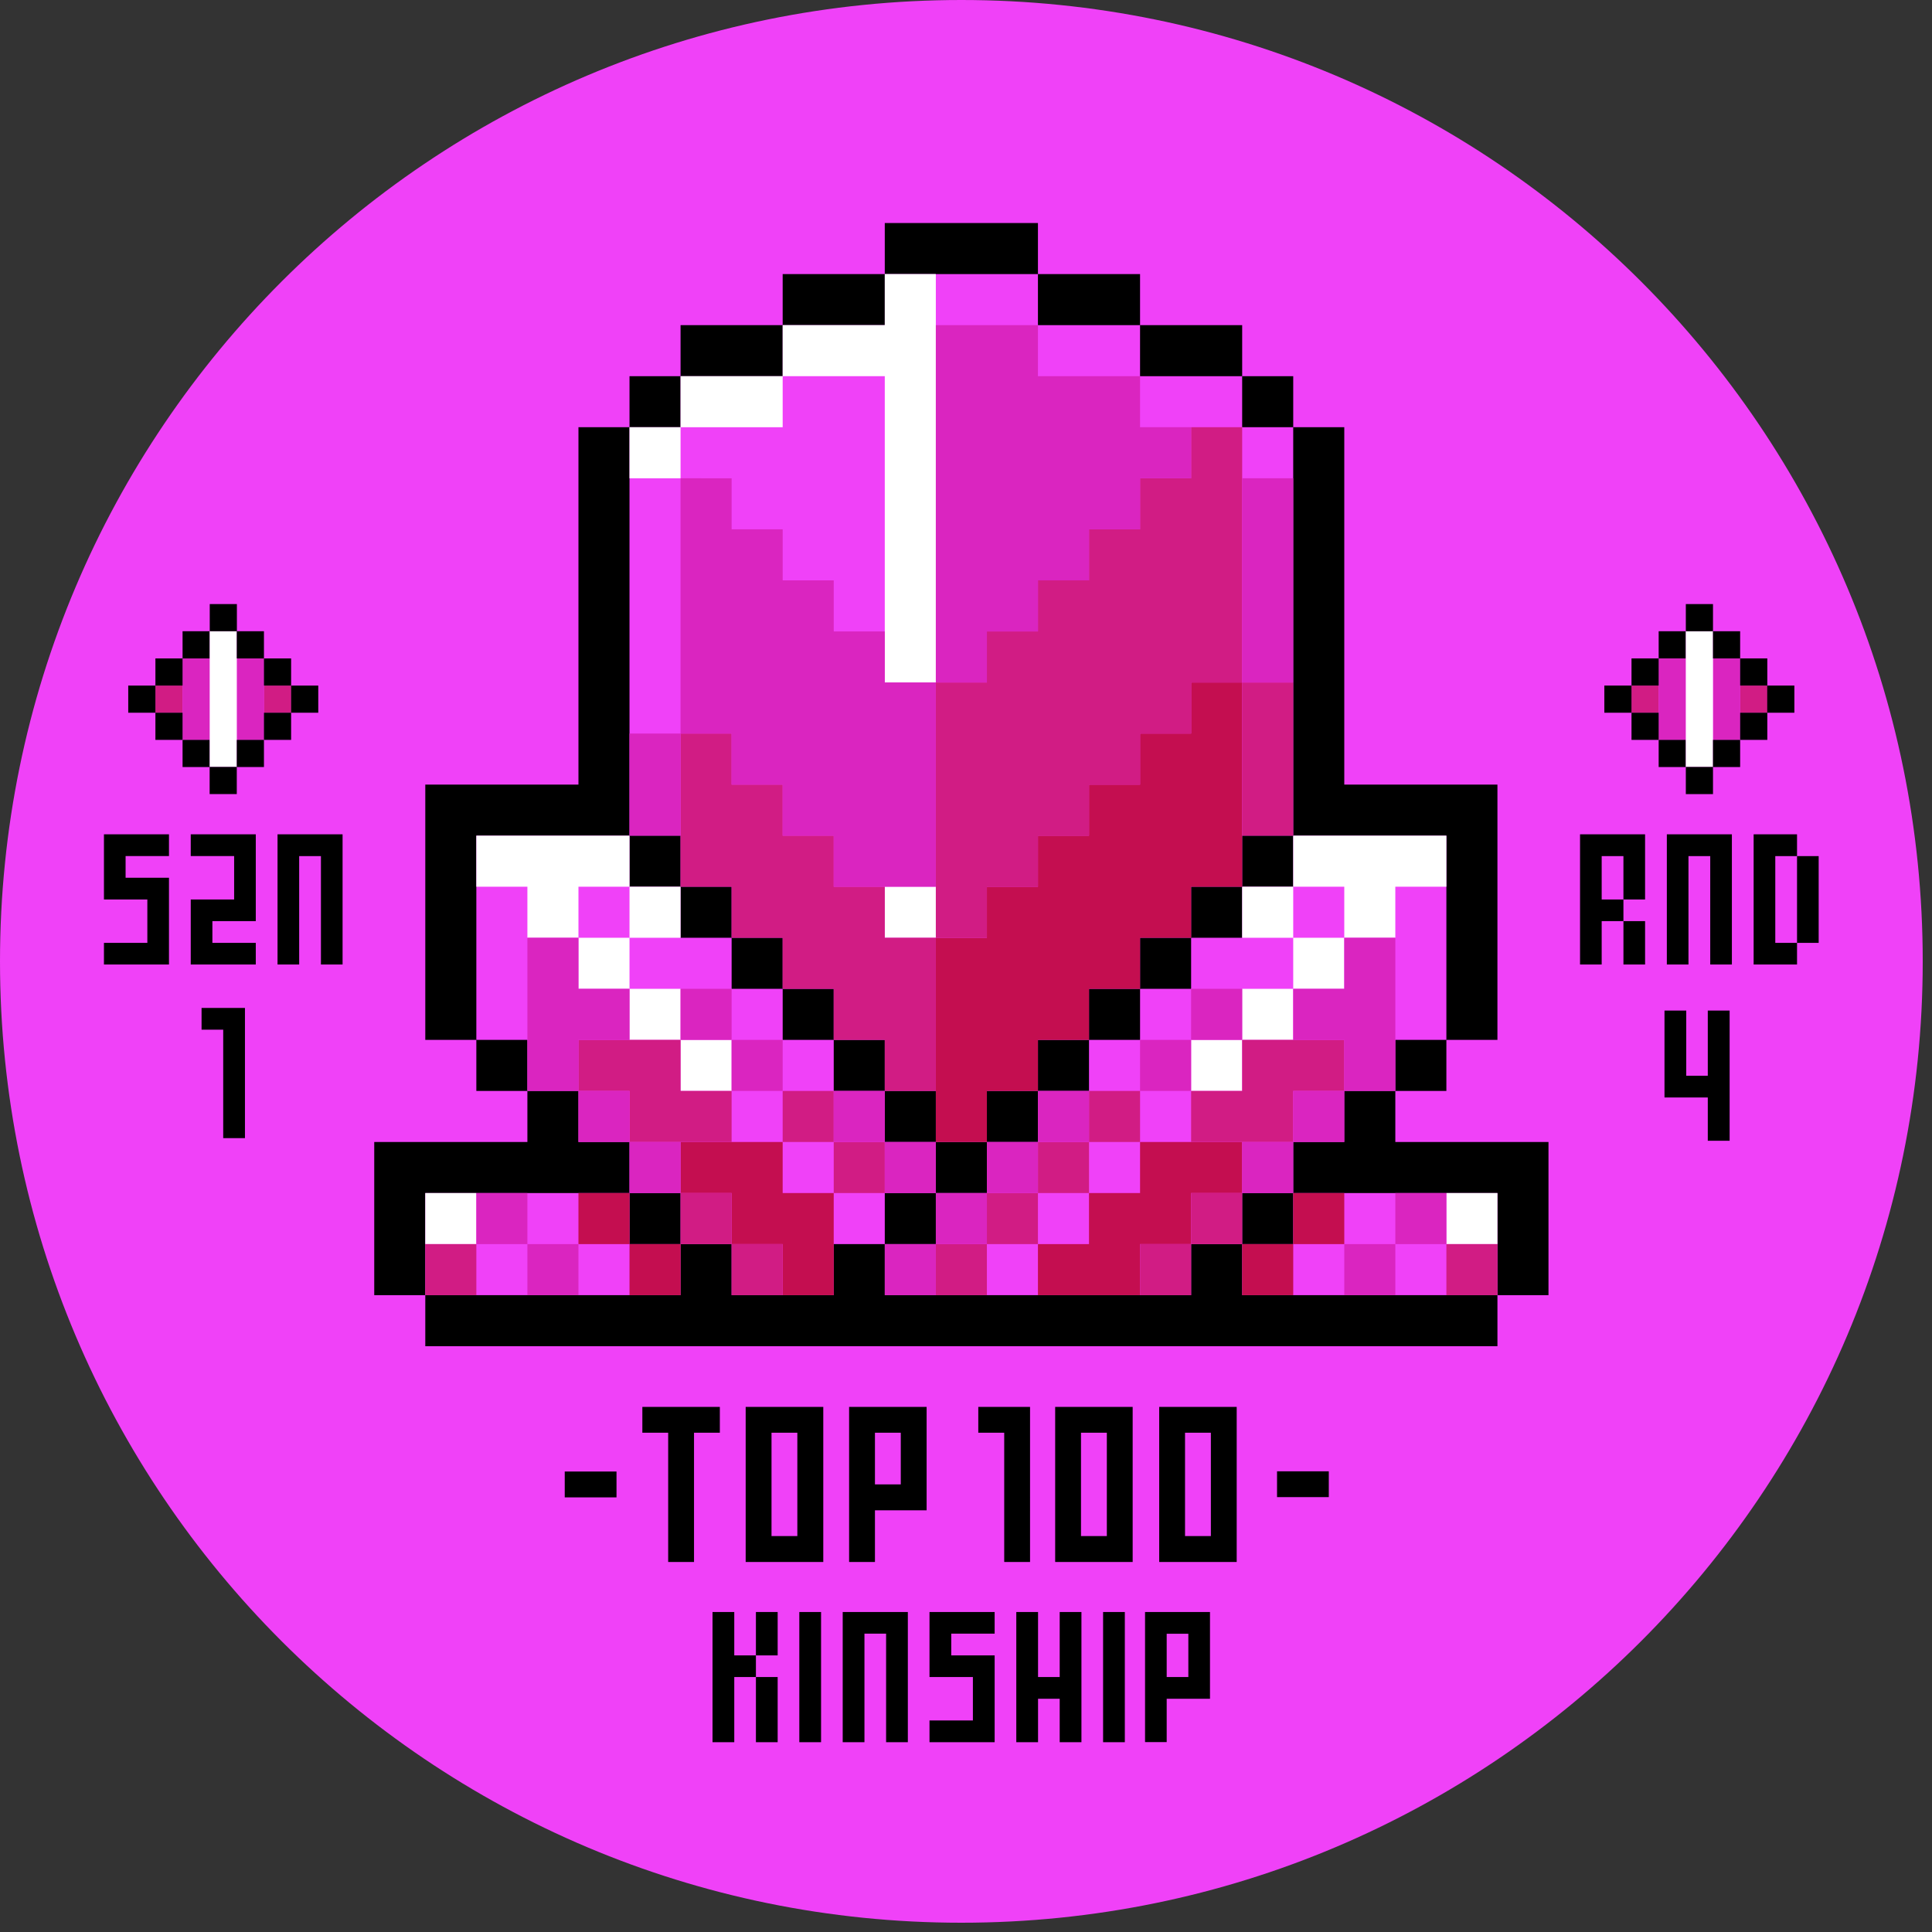 <svg width="195" height="195" fill="none" xmlns="http://www.w3.org/2000/svg">
    <rect width="100%" height="100%" fill="#333333" stroke="none"/>
    <path d="M97.032 194.064c53.589 0 97.032-43.443 97.032-97.032C194.064 43.442 150.621 0 97.032 0 43.442 0 0 43.443 0 97.032s43.443 97.032 97.032 97.032z" fill="#F041F8"/>
    <path d="M101.357 147.215v10.44h2.608V142H98.74v2.607h2.617v2.608zM67.44 142h-2.607v2.607h2.607v13.048h2.608v-13.048h2.607V142H67.44zM57 148.524v2.607h5.225v-2.607H57zm74.5-.024h-2.607v2.607h5.225V148.5H131.5zm-19.785 9.155h2.607V142H106.5v15.655h5.215zm-2.608-5.225v-7.823h2.608v10.43h-2.608v-2.607zm-28.62 5.225h2.608V142h-7.833v15.655h5.226zm-2.617-5.225v-7.823h2.607v10.43H77.87v-2.607zM88.31 142h-2.608v15.655h2.608v-5.215h5.215V142H88.31zm2.607 5.215v2.607H88.31v-5.215h2.607v2.608zm31.298 10.44h2.607V142H117v15.655h5.215zm-2.608-5.225v-7.823h2.608v10.43h-2.608v-2.607zm-99.263-50.699v2.196h2.185v10.945h2.195v-13.141h-4.38zm-7.668-17.52h-2.184v6.575h4.38v4.38h-4.38v2.185h6.564v-8.76h-4.379v-2.185h4.379v-2.195h-4.379zm8.76 0h-2.184v2.195h4.38v4.38h-4.38v6.565h6.565v-2.185h-4.38v-2.195h4.38v-8.76h-4.38zm10.956 0h-4.38v13.14h2.185V86.406h2.195v10.945h2.185v-13.14h-2.185zm129.269 0h-2.185v13.14h2.185v-4.38h2.195v-2.185h-2.195v-4.38h2.195v4.38h2.185v-6.575h-4.38z" fill="#000"/>
    <path d="M163.857 97.351h2.184v-4.38h-2.184v4.38zm17.52-10.945v8.76h2.185v-8.76h-2.185zm-2.195 6.565v-6.565h2.195v-2.195h-4.38v13.14h4.38v-2.184h-2.195V92.97zm-8.761-8.76h-2.184v13.14h2.184V86.406h2.196v10.945h2.185v-13.14h-4.381zM18.427 63.712h2.742v2.742h-2.742v-2.742z" fill="#000"/>
    <path d="M15.686 69.195h2.741v2.742h-2.741v-2.742zm10.955 0h2.742v2.742H26.64v-2.742z" fill="#D11C84"/>
    <path d="M18.427 69.195v5.483h2.742v-8.224h-2.742v2.741zm5.473-2.741v8.224h2.741v-8.224H23.9z" fill="#DA25C0"/>
    <path d="M18.427 74.678h2.742v2.741h-2.742v-2.741z" fill="#000"/>
    <path d="M21.169 63.712V77.41h2.73V63.712h-2.73z" fill="#fff"/>
    <path d="M23.9 74.678h2.741v2.741H23.9v-2.741zm0-10.966h2.741v2.742H23.9v-2.742zm-2.731-2.742h2.741v2.742h-2.74v-2.741zm-.01 16.439h2.74v2.741h-2.74v-2.74zm5.482-10.955h2.742v2.741H26.64v-2.741zm-10.955 0h2.741v2.741h-2.741v-2.741zm13.697 2.741h2.741v2.742h-2.741v-2.742zm-16.439 0h2.742v2.742h-2.742v-2.742z" fill="#000"/>
    <path d="M26.641 71.936h2.742v2.742H26.64v-2.742zm-10.955 0h2.741v2.742h-2.741v-2.742zm151.726-8.224h2.742v2.742h-2.742v-2.742z" fill="#000"/>
    <path d="M164.671 69.195h2.741v2.742h-2.741v-2.742zm10.965 0h2.742v2.742h-2.742v-2.742z" fill="#D11C84"/>
    <path d="M167.412 69.195v5.483h2.742v-8.224h-2.742v2.741zm5.483-2.741v8.224h2.741v-8.224h-2.741z" fill="#DA25C0"/>
    <path d="M167.412 74.678h2.742v2.741h-2.742v-2.741z" fill="#000"/>
    <path d="M170.154 63.712V77.41h2.741V63.712h-2.741z" fill="#fff"/>
    <path d="M172.895 74.678h2.741v2.741h-2.741v-2.741zm0-10.966h2.741v2.742h-2.741v-2.742zm-2.741-2.742h2.741v2.742h-2.741v-2.741zm0 16.439h2.741v2.741h-2.741v-2.74zm5.482-10.955h2.742v2.741h-2.742v-2.741zm-10.965 0h2.741v2.741h-2.741v-2.741zm13.696 2.741h2.742v2.742h-2.742v-2.742zm-16.438 0h2.742v2.742h-2.742v-2.742z" fill="#000"/>
    <path d="M175.636 71.936h2.742v2.742h-2.742v-2.742zm-10.965 0h2.741v2.742h-2.741v-2.742zm-88.375 92.951v2.195h2.195v-4.38h-2.195v2.185z" fill="#000"/>
    <path d="M74.111 164.887v-2.185h-2.195v13.141h2.195v-6.576h2.185v-2.185h-2.185v-2.195zm2.185 8.76v2.196h2.195v-6.576h-2.195v4.38zm4.38-8.76v10.956h2.195v-13.141h-2.195v2.185zm6.575-2.185h-2.195v13.141h2.195v-10.956h2.185v10.956h2.195v-13.141h-4.38zm8.76 0h-2.195v6.565h4.38v4.38h-4.38v2.196h6.576v-8.761h-4.38v-2.195h4.379v-2.185h-4.379zm21.746 0h-2.185v13.13h2.185v-4.37h4.37v-8.76h-4.37zm2.185 4.38v2.185h-2.185v-4.37h2.185v2.185zm-12.985-2.195v4.38h-2.185v-6.565h-2.196v13.141h2.196v-4.381h2.185v4.381h2.195v-13.141h-2.195v2.185zm4.38 0v10.956h2.195v-13.141h-2.195v2.185zm39.802-49.624h-10.306v-5.153h5.153v-5.153h5.153V79.192H135.68V43.121h-5.153v-5.153h-5.153v-5.153h-10.307v-5.153h-10.306v-5.153H89.302v5.153H78.996v5.153H68.69v5.153h-5.153v5.153h-5.153v36.071H42.925v25.765h5.153v5.153h5.153v5.153H37.772v15.459h5.153v5.154h108.214v-5.154h5.153v-15.459h-5.153z" fill="#000"/>
    <path d="M68.69 89.498h5.153v5.153h5.153v5.153h5.153v5.153h5.153v5.153h5.153v5.153h5.153v-5.153h5.153v-5.153h5.153v-5.153h5.153v-5.153h5.154v-5.153h5.153v-5.153h5.153V43.121h-5.153v-5.153h-10.307v-5.153h-10.306v-5.153H89.302v5.153H78.996v5.153H68.69v5.153h-5.153v41.224h5.153v5.153zm-5.153 30.918H42.925v10.307H68.69v-5.154h-5.153v-5.153z" fill="#F041F8"/>
    <path d="M145.986 120.416h-15.459v5.153h-5.153v5.153h25.765v-10.306h-5.153zm-51.53 0v-5.153h-5.154v-5.153H84.15v-5.153h-5.153v-5.153h-5.153v-5.153H68.69v-5.153h-5.153v-5.153H48.078v20.612h5.153v5.153h5.153v5.153h5.153v5.153h5.153v5.153h5.153v5.153H84.15v-5.153h5.153v-5.153h5.153z" fill="#F041F8"/>
    <path d="M130.527 120.416v-5.153h5.153v-5.153h5.153v-5.153h5.153V84.345h-15.459v5.153h-5.153v5.153h-5.153v5.153h-5.153v5.153h-5.154v5.153h-5.153v5.153h-5.153v5.153h-5.153v5.153h-5.153v5.153h30.919v-5.153h5.153v-5.153h5.153z" fill="#F041F8"/>
    <path d="M89.302 32.815H78.996v5.153h10.306v30.918h5.153V27.662h-5.153v5.153zm0 56.683h5.153v5.153h-5.153v-5.153zM68.69 37.968v5.153h10.306v-5.153H68.69zm-5.153 5.152h5.153v5.154h-5.153V43.12zm-20.612 77.296h5.153v5.153h-5.153v-5.153zm103.061 0h5.153v5.153h-5.153v-5.153zM63.537 89.498v-5.153H48.078v5.153h5.153v5.153h5.153v-5.153h5.153z" fill="#fff"/>
    <path d="M58.384 94.651h5.153v5.153h-5.153v-5.153zm5.153-5.153h5.153v5.153h-5.153v-5.153zm0 10.306h5.153v5.153h-5.153v-5.153zm5.153 5.153h5.153v5.153H68.69v-5.153zm77.296-20.612h-15.459v5.153h5.153v5.153h5.153v-5.153h5.153v-5.153z" fill="#fff"/>
    <path d="M130.527 94.651h5.153v5.153h-5.153v-5.153zm-5.153-5.153h5.153v5.153h-5.153v-5.153zm0 10.306h5.153v5.153h-5.153v-5.153zm-5.153 5.153h5.153v5.153h-5.153v-5.153z" fill="#fff"/>
    <path d="M104.761 104.957h5.153v-5.153h5.153v-5.153h5.154v-5.153h5.153V68.886h-5.153v5.153h-5.154v5.153h-5.153v5.153h-5.153v5.153h-5.153v5.153h-5.153v20.612h5.153v-5.153h5.153v-5.153zm-46.377 15.459h5.153v5.153h-5.153v-5.153zm5.153 5.153h5.153v5.153h-5.153v-5.153zm66.99-5.153h5.153v5.153h-5.153v-5.153zm-5.153 5.154h5.153v5.153h-5.153v-5.153zm-46.378-10.307H68.69v5.153h5.153v5.154h5.153v5.153h5.153v-10.307h-5.153v-5.153zm46.378 0h-10.306v5.153h-5.154v5.154h-5.153v5.153h10.307v-5.153h5.153v-5.154h5.153v-5.153z" fill="#C40E50"/>
    <path d="M125.374 79.192v5.153h5.153V68.886h-5.153v10.306z" fill="#D11C84"/>
    <path d="M99.608 89.498h5.153v-5.153h5.154v-5.153h5.153v-5.153h5.153v-5.153h5.153V43.121h-5.153v5.153h-5.153v5.153h-5.153v5.153h-5.154v5.153h-5.153v5.153h-5.153v25.765h5.153v-5.153zm-5.153 20.612V94.651h-5.153v-5.153H84.15v-5.153h-5.153v-5.153h-5.153V74.04H68.69v15.459h5.153v5.153h5.153v5.153h5.153v5.153h5.153v5.153h5.153zm-51.53 15.46h5.153v5.153h-5.153v-5.153zm103.061 0h5.153v5.153h-5.153v-5.153zM68.69 115.263h5.153v-5.153H68.69v-5.153H58.384v5.153h5.153v5.153h5.153zm0 5.153h5.153v5.154H68.69v-5.154zm10.306-10.306h5.153v5.153h-5.153v-5.153zm-5.153 15.459h5.153v5.153h-5.153v-5.153zm10.306-10.306h5.153v5.153H84.15v-5.153zm41.225-10.306v5.153h-5.153v5.153h10.306v-5.153h5.153v-5.153h-10.306zm-5.153 15.459h5.153v5.153h-5.153v-5.153z" fill="#D11C84"/>
    <path d="M109.915 110.11h5.153v5.153h-5.153v-5.153zm5.153 15.459h5.153v5.154h-5.153v-5.154zm-10.307-10.306h5.154v5.153h-5.154v-5.153zm-5.153 5.153h5.153v5.153h-5.153v-5.153zm-5.153 5.153h5.153v5.154h-5.153v-5.154z" fill="#D11C84"/>
    <path d="M130.527 63.733V48.274h-5.153v20.612h5.153v-5.153zm-15.46-15.46h5.153v-5.152h-5.153v-5.153h-10.306v-5.153H94.455v36.071h5.153v-5.153h5.153V58.58h5.153v-5.153h5.153v-5.153z" fill="#DA25C0"/>
    <path d="M89.302 63.733H84.15V58.58h-5.153v-5.153h-5.153v-5.153H68.69v25.765h5.153v5.153h5.153v5.153h5.153v5.153h10.306V68.886h-5.153v-5.153zM63.537 79.192v5.153h5.153V74.039h-5.153v5.153zm-15.46 41.224h5.154v5.153h-5.153v-5.153zm5.153 5.153h5.154v5.153H53.23v-5.153zm87.603-5.153h5.153v5.153h-5.153v-5.153zm-5.153 5.153h5.153v5.153h-5.153v-5.153zm-72.143-20.612v-5.153h-5.153v-5.153H53.23v15.459h5.153v-5.153h5.153zm-5.153 5.153h5.153v5.153h-5.153v-5.153zm5.153 5.153h5.153v5.153h-5.153v-5.153zm5.153-15.459h5.153v5.153H68.69v-5.153zm5.153 5.153h5.153v5.153h-5.153v-5.153zm10.306 5.153h5.153v5.153H84.15v-5.153zm5.153 5.153h5.153v5.153h-5.153v-5.153zm41.225-5.153h5.153v5.153h-5.153v-5.153zm-5.153 5.153h5.153v5.153h-5.153v-5.153zm-5.154-15.459h5.154v5.153h-5.154v-5.153zm-5.153 5.153h5.153v5.153h-5.153v-5.153zm-10.306 5.153h5.153v5.153h-5.153v-5.153zm-15.459 15.459h5.153v5.153h-5.153v-5.153zm10.306-10.306h5.153v5.153h-5.153v-5.153z" fill="#DA25C0"/>
    <path d="M94.455 120.416h5.153v5.153h-5.153v-5.153zm46.378-15.459V94.651h-5.153v5.153h-5.153v5.153h5.153v5.153h5.153v-5.153z" fill="#DA25C0"/>
    <path d="M172.37 102v6.575h-2.175V102H168v8.77h4.37v4.37h2.205V102h-2.205z" fill="#000"/>
</svg>

